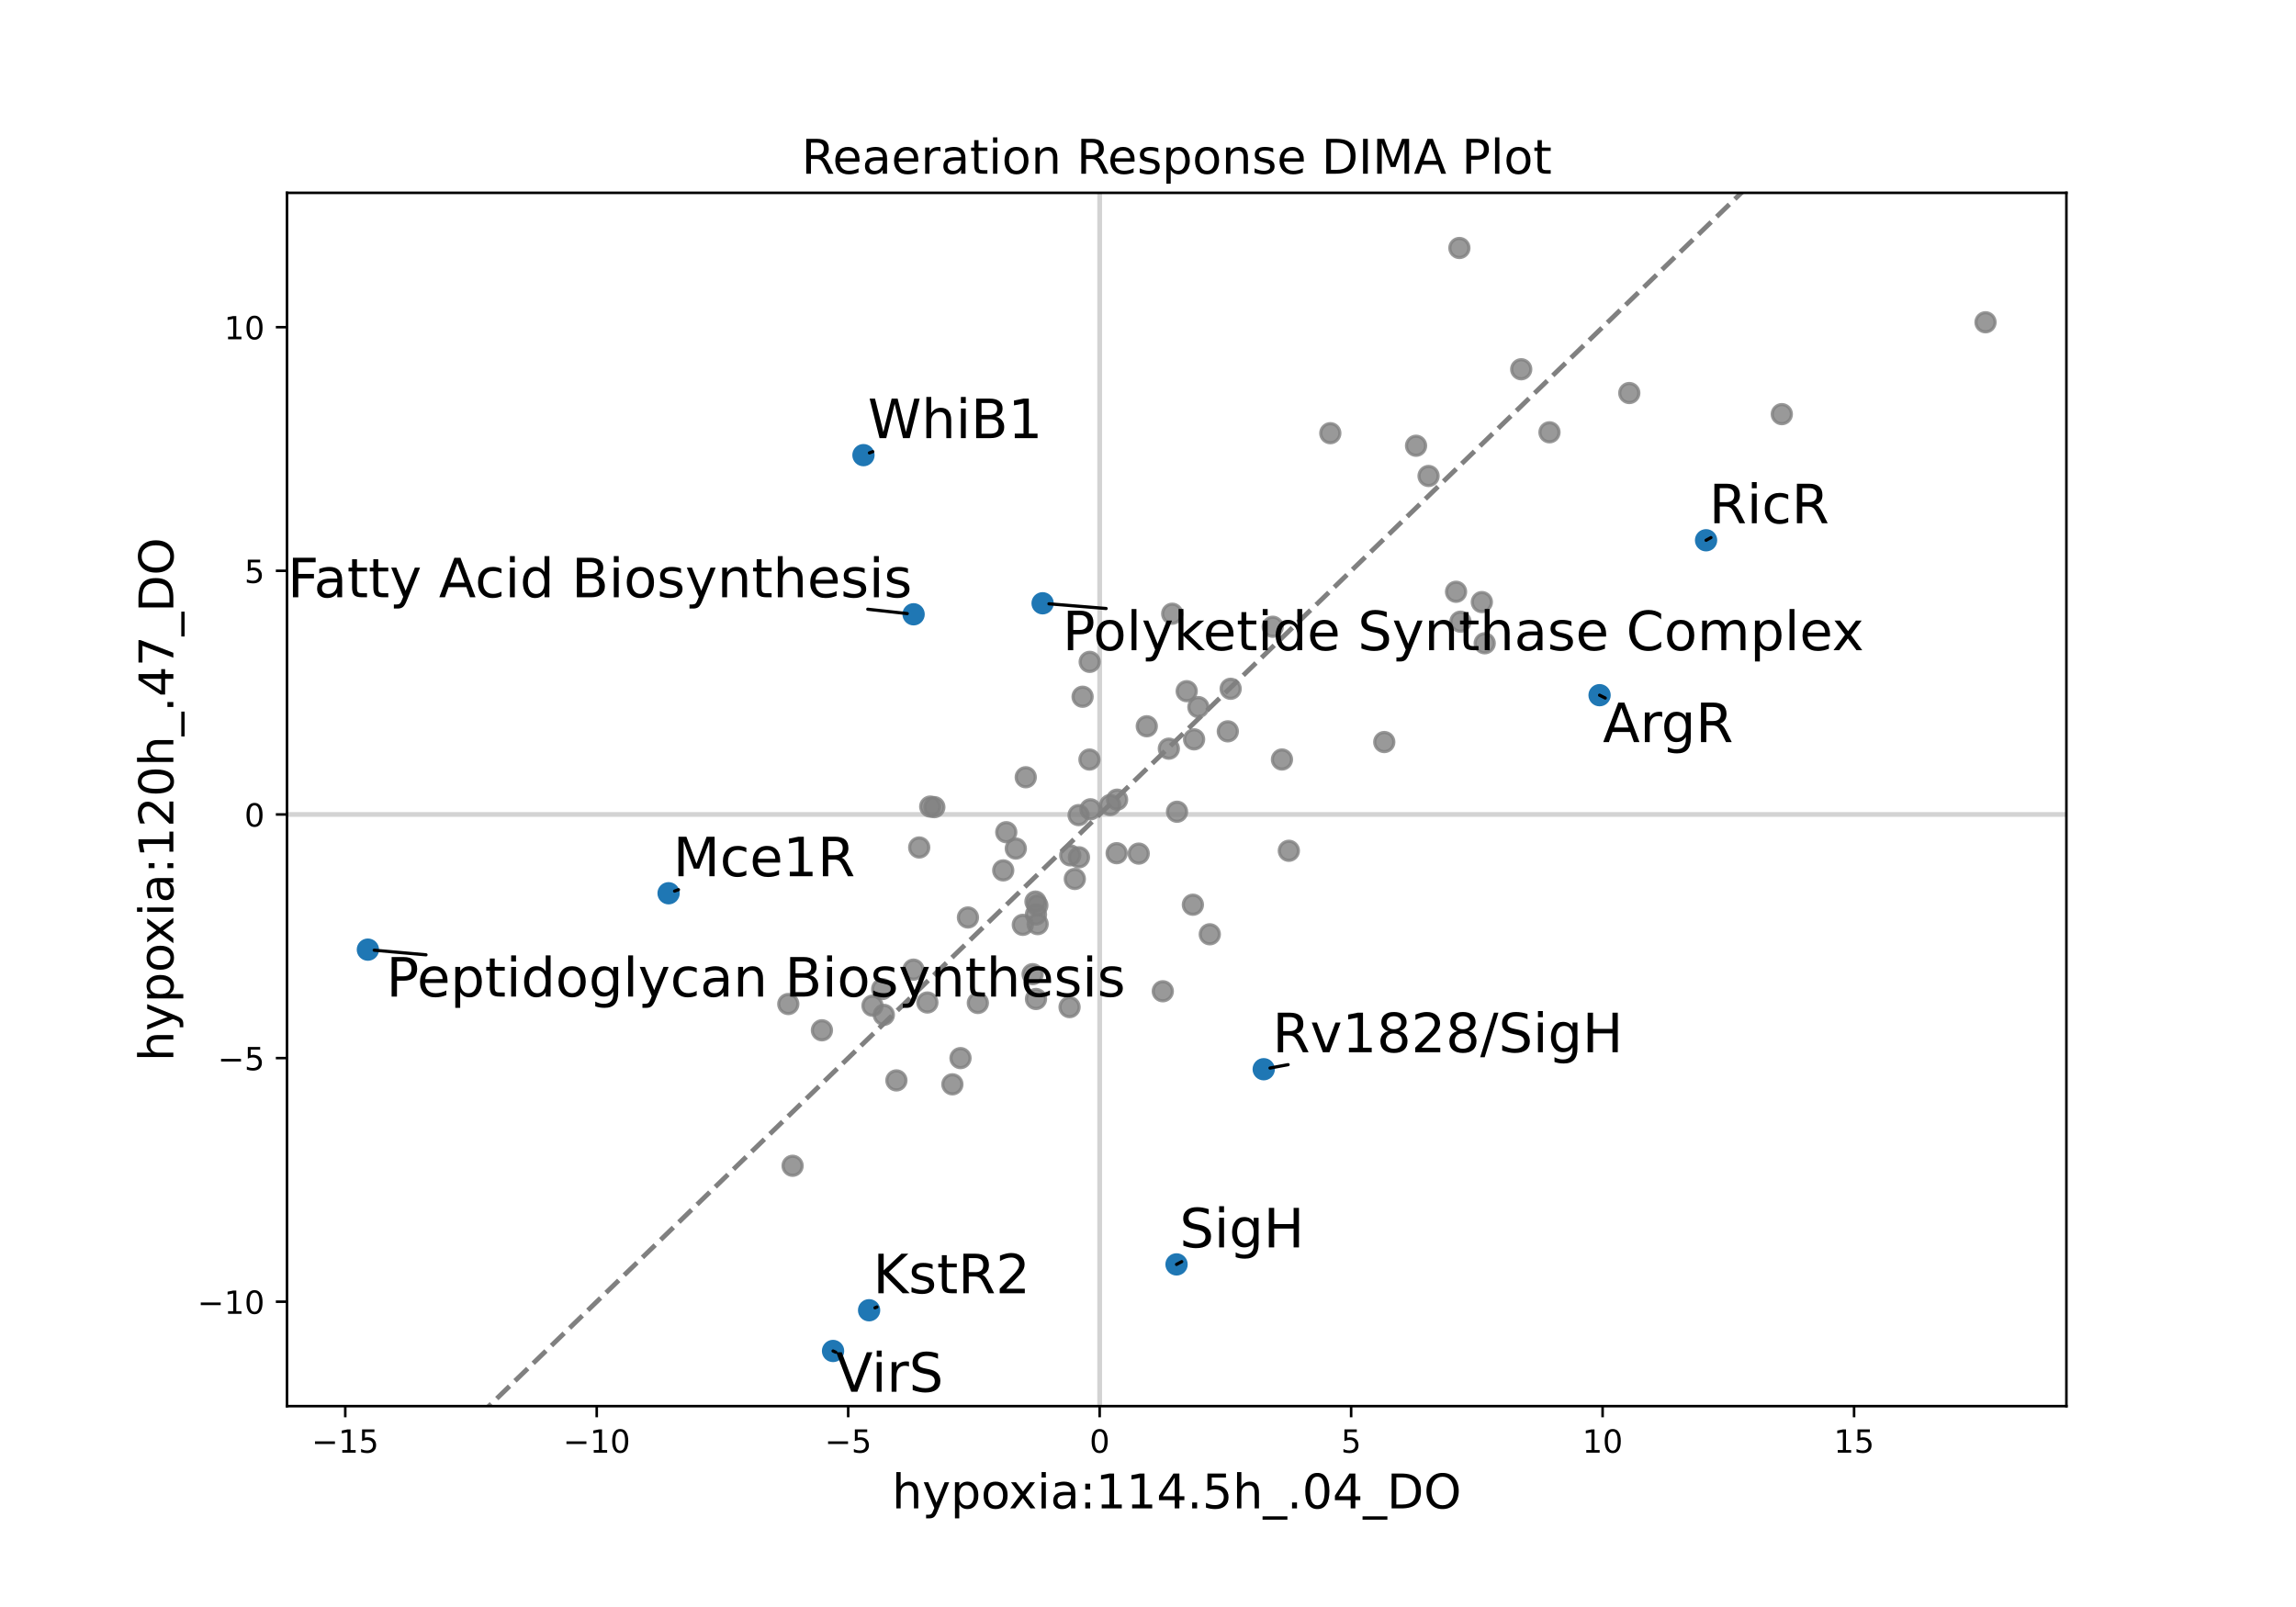 <?xml version="1.0" encoding="utf-8" standalone="no"?>
<!DOCTYPE svg PUBLIC "-//W3C//DTD SVG 1.1//EN"
  "http://www.w3.org/Graphics/SVG/1.1/DTD/svg11.dtd">
<!-- Created with matplotlib (https://matplotlib.org/) -->
<svg height="504pt" version="1.1" viewBox="0 0 720 504" width="720pt" xmlns="http://www.w3.org/2000/svg" xmlns:xlink="http://www.w3.org/1999/xlink">
 <defs>
  <style type="text/css">*{stroke-linecap:butt;stroke-linejoin:round;}</style>
 </defs>
 <g id="figure_1">
  <g id="patch_1">
   <path d="M 0 504 
L 720 504 
L 720 0 
L 0 0 
z
" style="fill:none;"/>
  </g>
  <g id="axes_1">
   <g id="patch_2">
    <path d="M 90 441 
L 648 441 
L 648 60.48 
L 90 60.48 
z
" style="fill:none;"/>
   </g>
   <g id="line2d_1">
    <path clip-path="url(#pa3a3840b1b)" d="M 344.843 441 
L 344.843 60.48 
" style="fill:none;stroke:#d3d3d3;stroke-linecap:square;stroke-width:1.5;"/>
   </g>
   <g id="line2d_2">
    <path clip-path="url(#pa3a3840b1b)" d="M 90 255.432 
L 648 255.432 
" style="fill:none;stroke:#d3d3d3;stroke-linecap:square;stroke-width:1.5;"/>
   </g>
   <g id="matplotlib.axis_1">
    <g id="xtick_1">
     <g id="line2d_3">
      <defs>
       <path d="M 0 0 
L 0 3.5 
" id="m33ec18fcbe" style="stroke:#000000;stroke-width:0.8;"/>
      </defs>
      <g>
       <use style="stroke:#000000;stroke-width:0.8;" x="108.27" xlink:href="#m33ec18fcbe" y="441"/>
      </g>
     </g>
     <g id="text_1">
      <!-- −15 -->
      <g transform="translate(97.717 455.598)scale(0.1 -0.1)">
       <defs>
        <path d="M 10.594 35.5 
L 73.188 35.5 
L 73.188 27.203 
L 10.594 27.203 
z
" id="DejaVuSans-8722"/>
        <path d="M 12.406 8.297 
L 28.516 8.297 
L 28.516 63.922 
L 10.984 60.406 
L 10.984 69.391 
L 28.422 72.906 
L 38.281 72.906 
L 38.281 8.297 
L 54.391 8.297 
L 54.391 0 
L 12.406 0 
z
" id="DejaVuSans-49"/>
        <path d="M 10.797 72.906 
L 49.516 72.906 
L 49.516 64.594 
L 19.828 64.594 
L 19.828 46.734 
Q 21.969 47.469 24.109 47.828 
Q 26.266 48.188 28.422 48.188 
Q 40.625 48.188 47.75 41.5 
Q 54.891 34.812 54.891 23.391 
Q 54.891 11.625 47.562 5.094 
Q 40.234 -1.422 26.906 -1.422 
Q 22.312 -1.422 17.547 -0.641 
Q 12.797 0.141 7.719 1.703 
L 7.719 11.625 
Q 12.109 9.234 16.797 8.062 
Q 21.484 6.891 26.703 6.891 
Q 35.156 6.891 40.078 11.328 
Q 45.016 15.766 45.016 23.391 
Q 45.016 31 40.078 35.438 
Q 35.156 39.891 26.703 39.891 
Q 22.75 39.891 18.812 39.016 
Q 14.891 38.141 10.797 36.281 
z
" id="DejaVuSans-53"/>
       </defs>
       <use xlink:href="#DejaVuSans-8722"/>
       <use x="83.789" xlink:href="#DejaVuSans-49"/>
       <use x="147.412" xlink:href="#DejaVuSans-53"/>
      </g>
     </g>
    </g>
    <g id="xtick_2">
     <g id="line2d_4">
      <g>
       <use style="stroke:#000000;stroke-width:0.8;" x="187.128" xlink:href="#m33ec18fcbe" y="441"/>
      </g>
     </g>
     <g id="text_2">
      <!-- −10 -->
      <g transform="translate(176.575 455.598)scale(0.1 -0.1)">
       <defs>
        <path d="M 31.781 66.406 
Q 24.172 66.406 20.328 58.906 
Q 16.5 51.422 16.5 36.375 
Q 16.5 21.391 20.328 13.891 
Q 24.172 6.391 31.781 6.391 
Q 39.453 6.391 43.281 13.891 
Q 47.125 21.391 47.125 36.375 
Q 47.125 51.422 43.281 58.906 
Q 39.453 66.406 31.781 66.406 
z
M 31.781 74.219 
Q 44.047 74.219 50.516 64.516 
Q 56.984 54.828 56.984 36.375 
Q 56.984 17.969 50.516 8.266 
Q 44.047 -1.422 31.781 -1.422 
Q 19.531 -1.422 13.062 8.266 
Q 6.594 17.969 6.594 36.375 
Q 6.594 54.828 13.062 64.516 
Q 19.531 74.219 31.781 74.219 
z
" id="DejaVuSans-48"/>
       </defs>
       <use xlink:href="#DejaVuSans-8722"/>
       <use x="83.789" xlink:href="#DejaVuSans-49"/>
       <use x="147.412" xlink:href="#DejaVuSans-48"/>
      </g>
     </g>
    </g>
    <g id="xtick_3">
     <g id="line2d_5">
      <g>
       <use style="stroke:#000000;stroke-width:0.8;" x="265.985" xlink:href="#m33ec18fcbe" y="441"/>
      </g>
     </g>
     <g id="text_3">
      <!-- −5 -->
      <g transform="translate(258.614 455.598)scale(0.1 -0.1)">
       <use xlink:href="#DejaVuSans-8722"/>
       <use x="83.789" xlink:href="#DejaVuSans-53"/>
      </g>
     </g>
    </g>
    <g id="xtick_4">
     <g id="line2d_6">
      <g>
       <use style="stroke:#000000;stroke-width:0.8;" x="344.843" xlink:href="#m33ec18fcbe" y="441"/>
      </g>
     </g>
     <g id="text_4">
      <!-- 0 -->
      <g transform="translate(341.662 455.598)scale(0.1 -0.1)">
       <use xlink:href="#DejaVuSans-48"/>
      </g>
     </g>
    </g>
    <g id="xtick_5">
     <g id="line2d_7">
      <g>
       <use style="stroke:#000000;stroke-width:0.8;" x="423.701" xlink:href="#m33ec18fcbe" y="441"/>
      </g>
     </g>
     <g id="text_5">
      <!-- 5 -->
      <g transform="translate(420.52 455.598)scale(0.1 -0.1)">
       <use xlink:href="#DejaVuSans-53"/>
      </g>
     </g>
    </g>
    <g id="xtick_6">
     <g id="line2d_8">
      <g>
       <use style="stroke:#000000;stroke-width:0.8;" x="502.559" xlink:href="#m33ec18fcbe" y="441"/>
      </g>
     </g>
     <g id="text_6">
      <!-- 10 -->
      <g transform="translate(496.197 455.598)scale(0.1 -0.1)">
       <use xlink:href="#DejaVuSans-49"/>
       <use x="63.623" xlink:href="#DejaVuSans-48"/>
      </g>
     </g>
    </g>
    <g id="xtick_7">
     <g id="line2d_9">
      <g>
       <use style="stroke:#000000;stroke-width:0.8;" x="581.417" xlink:href="#m33ec18fcbe" y="441"/>
      </g>
     </g>
     <g id="text_7">
      <!-- 15 -->
      <g transform="translate(575.054 455.598)scale(0.1 -0.1)">
       <use xlink:href="#DejaVuSans-49"/>
       <use x="63.623" xlink:href="#DejaVuSans-53"/>
      </g>
     </g>
    </g>
    <g id="text_8">
     <!-- hypoxia:114.5h_.04_DO -->
     <g transform="translate(279.716 473.076)scale(0.15 -0.15)">
      <defs>
       <path d="M 54.891 33.016 
L 54.891 0 
L 45.906 0 
L 45.906 32.719 
Q 45.906 40.484 42.875 44.328 
Q 39.844 48.188 33.797 48.188 
Q 26.516 48.188 22.312 43.547 
Q 18.109 38.922 18.109 30.906 
L 18.109 0 
L 9.078 0 
L 9.078 75.984 
L 18.109 75.984 
L 18.109 46.188 
Q 21.344 51.125 25.703 53.562 
Q 30.078 56 35.797 56 
Q 45.219 56 50.047 50.172 
Q 54.891 44.344 54.891 33.016 
z
" id="DejaVuSans-104"/>
       <path d="M 32.172 -5.078 
Q 28.375 -14.844 24.75 -17.812 
Q 21.141 -20.797 15.094 -20.797 
L 7.906 -20.797 
L 7.906 -13.281 
L 13.188 -13.281 
Q 16.891 -13.281 18.938 -11.516 
Q 21 -9.766 23.484 -3.219 
L 25.094 0.875 
L 2.984 54.688 
L 12.5 54.688 
L 29.594 11.922 
L 46.688 54.688 
L 56.203 54.688 
z
" id="DejaVuSans-121"/>
       <path d="M 18.109 8.203 
L 18.109 -20.797 
L 9.078 -20.797 
L 9.078 54.688 
L 18.109 54.688 
L 18.109 46.391 
Q 20.953 51.266 25.266 53.625 
Q 29.594 56 35.594 56 
Q 45.562 56 51.781 48.094 
Q 58.016 40.188 58.016 27.297 
Q 58.016 14.406 51.781 6.484 
Q 45.562 -1.422 35.594 -1.422 
Q 29.594 -1.422 25.266 0.953 
Q 20.953 3.328 18.109 8.203 
z
M 48.688 27.297 
Q 48.688 37.203 44.609 42.844 
Q 40.531 48.484 33.406 48.484 
Q 26.266 48.484 22.188 42.844 
Q 18.109 37.203 18.109 27.297 
Q 18.109 17.391 22.188 11.75 
Q 26.266 6.109 33.406 6.109 
Q 40.531 6.109 44.609 11.75 
Q 48.688 17.391 48.688 27.297 
z
" id="DejaVuSans-112"/>
       <path d="M 30.609 48.391 
Q 23.391 48.391 19.188 42.75 
Q 14.984 37.109 14.984 27.297 
Q 14.984 17.484 19.156 11.844 
Q 23.344 6.203 30.609 6.203 
Q 37.797 6.203 41.984 11.859 
Q 46.188 17.531 46.188 27.297 
Q 46.188 37.016 41.984 42.703 
Q 37.797 48.391 30.609 48.391 
z
M 30.609 56 
Q 42.328 56 49.016 48.375 
Q 55.719 40.766 55.719 27.297 
Q 55.719 13.875 49.016 6.219 
Q 42.328 -1.422 30.609 -1.422 
Q 18.844 -1.422 12.172 6.219 
Q 5.516 13.875 5.516 27.297 
Q 5.516 40.766 12.172 48.375 
Q 18.844 56 30.609 56 
z
" id="DejaVuSans-111"/>
       <path d="M 54.891 54.688 
L 35.109 28.078 
L 55.906 0 
L 45.312 0 
L 29.391 21.484 
L 13.484 0 
L 2.875 0 
L 24.125 28.609 
L 4.688 54.688 
L 15.281 54.688 
L 29.781 35.203 
L 44.281 54.688 
z
" id="DejaVuSans-120"/>
       <path d="M 9.422 54.688 
L 18.406 54.688 
L 18.406 0 
L 9.422 0 
z
M 9.422 75.984 
L 18.406 75.984 
L 18.406 64.594 
L 9.422 64.594 
z
" id="DejaVuSans-105"/>
       <path d="M 34.281 27.484 
Q 23.391 27.484 19.188 25 
Q 14.984 22.516 14.984 16.5 
Q 14.984 11.719 18.141 8.906 
Q 21.297 6.109 26.703 6.109 
Q 34.188 6.109 38.703 11.406 
Q 43.219 16.703 43.219 25.484 
L 43.219 27.484 
z
M 52.203 31.203 
L 52.203 0 
L 43.219 0 
L 43.219 8.297 
Q 40.141 3.328 35.547 0.953 
Q 30.953 -1.422 24.312 -1.422 
Q 15.922 -1.422 10.953 3.297 
Q 6 8.016 6 15.922 
Q 6 25.141 12.172 29.828 
Q 18.359 34.516 30.609 34.516 
L 43.219 34.516 
L 43.219 35.406 
Q 43.219 41.609 39.141 45 
Q 35.062 48.391 27.688 48.391 
Q 23 48.391 18.547 47.266 
Q 14.109 46.141 10.016 43.891 
L 10.016 52.203 
Q 14.938 54.109 19.578 55.047 
Q 24.219 56 28.609 56 
Q 40.484 56 46.344 49.844 
Q 52.203 43.703 52.203 31.203 
z
" id="DejaVuSans-97"/>
       <path d="M 11.719 12.406 
L 22.016 12.406 
L 22.016 0 
L 11.719 0 
z
M 11.719 51.703 
L 22.016 51.703 
L 22.016 39.312 
L 11.719 39.312 
z
" id="DejaVuSans-58"/>
       <path d="M 37.797 64.312 
L 12.891 25.391 
L 37.797 25.391 
z
M 35.203 72.906 
L 47.609 72.906 
L 47.609 25.391 
L 58.016 25.391 
L 58.016 17.188 
L 47.609 17.188 
L 47.609 0 
L 37.797 0 
L 37.797 17.188 
L 4.891 17.188 
L 4.891 26.703 
z
" id="DejaVuSans-52"/>
       <path d="M 10.688 12.406 
L 21 12.406 
L 21 0 
L 10.688 0 
z
" id="DejaVuSans-46"/>
       <path d="M 50.984 -16.609 
L 50.984 -23.578 
L -0.984 -23.578 
L -0.984 -16.609 
z
" id="DejaVuSans-95"/>
       <path d="M 19.672 64.797 
L 19.672 8.109 
L 31.594 8.109 
Q 46.688 8.109 53.688 14.938 
Q 60.688 21.781 60.688 36.531 
Q 60.688 51.172 53.688 57.984 
Q 46.688 64.797 31.594 64.797 
z
M 9.812 72.906 
L 30.078 72.906 
Q 51.266 72.906 61.172 64.094 
Q 71.094 55.281 71.094 36.531 
Q 71.094 17.672 61.125 8.828 
Q 51.172 0 30.078 0 
L 9.812 0 
z
" id="DejaVuSans-68"/>
       <path d="M 39.406 66.219 
Q 28.656 66.219 22.328 58.203 
Q 16.016 50.203 16.016 36.375 
Q 16.016 22.609 22.328 14.594 
Q 28.656 6.594 39.406 6.594 
Q 50.141 6.594 56.422 14.594 
Q 62.703 22.609 62.703 36.375 
Q 62.703 50.203 56.422 58.203 
Q 50.141 66.219 39.406 66.219 
z
M 39.406 74.219 
Q 54.734 74.219 63.906 63.938 
Q 73.094 53.656 73.094 36.375 
Q 73.094 19.141 63.906 8.859 
Q 54.734 -1.422 39.406 -1.422 
Q 24.031 -1.422 14.812 8.828 
Q 5.609 19.094 5.609 36.375 
Q 5.609 53.656 14.812 63.938 
Q 24.031 74.219 39.406 74.219 
z
" id="DejaVuSans-79"/>
      </defs>
      <use xlink:href="#DejaVuSans-104"/>
      <use x="63.379" xlink:href="#DejaVuSans-121"/>
      <use x="122.559" xlink:href="#DejaVuSans-112"/>
      <use x="186.035" xlink:href="#DejaVuSans-111"/>
      <use x="244.092" xlink:href="#DejaVuSans-120"/>
      <use x="303.271" xlink:href="#DejaVuSans-105"/>
      <use x="331.055" xlink:href="#DejaVuSans-97"/>
      <use x="392.334" xlink:href="#DejaVuSans-58"/>
      <use x="426.025" xlink:href="#DejaVuSans-49"/>
      <use x="489.648" xlink:href="#DejaVuSans-49"/>
      <use x="553.271" xlink:href="#DejaVuSans-52"/>
      <use x="616.895" xlink:href="#DejaVuSans-46"/>
      <use x="648.682" xlink:href="#DejaVuSans-53"/>
      <use x="712.305" xlink:href="#DejaVuSans-104"/>
      <use x="775.684" xlink:href="#DejaVuSans-95"/>
      <use x="825.684" xlink:href="#DejaVuSans-46"/>
      <use x="857.471" xlink:href="#DejaVuSans-48"/>
      <use x="921.094" xlink:href="#DejaVuSans-52"/>
      <use x="984.717" xlink:href="#DejaVuSans-95"/>
      <use x="1034.717" xlink:href="#DejaVuSans-68"/>
      <use x="1111.719" xlink:href="#DejaVuSans-79"/>
     </g>
    </g>
   </g>
   <g id="matplotlib.axis_2">
    <g id="ytick_1">
     <g id="line2d_10">
      <defs>
       <path d="M 0 0 
L -3.5 0 
" id="me0c6de91b4" style="stroke:#000000;stroke-width:0.8;"/>
      </defs>
      <g>
       <use style="stroke:#000000;stroke-width:0.8;" x="90" xlink:href="#me0c6de91b4" y="408.249"/>
      </g>
     </g>
     <g id="text_9">
      <!-- −10 -->
      <g transform="translate(61.895 412.048)scale(0.1 -0.1)">
       <use xlink:href="#DejaVuSans-8722"/>
       <use x="83.789" xlink:href="#DejaVuSans-49"/>
       <use x="147.412" xlink:href="#DejaVuSans-48"/>
      </g>
     </g>
    </g>
    <g id="ytick_2">
     <g id="line2d_11">
      <g>
       <use style="stroke:#000000;stroke-width:0.8;" x="90" xlink:href="#me0c6de91b4" y="331.841"/>
      </g>
     </g>
     <g id="text_10">
      <!-- −5 -->
      <g transform="translate(68.258 335.64)scale(0.1 -0.1)">
       <use xlink:href="#DejaVuSans-8722"/>
       <use x="83.789" xlink:href="#DejaVuSans-53"/>
      </g>
     </g>
    </g>
    <g id="ytick_3">
     <g id="line2d_12">
      <g>
       <use style="stroke:#000000;stroke-width:0.8;" x="90" xlink:href="#me0c6de91b4" y="255.432"/>
      </g>
     </g>
     <g id="text_11">
      <!-- 0 -->
      <g transform="translate(76.638 259.231)scale(0.1 -0.1)">
       <use xlink:href="#DejaVuSans-48"/>
      </g>
     </g>
    </g>
    <g id="ytick_4">
     <g id="line2d_13">
      <g>
       <use style="stroke:#000000;stroke-width:0.8;" x="90" xlink:href="#me0c6de91b4" y="179.024"/>
      </g>
     </g>
     <g id="text_12">
      <!-- 5 -->
      <g transform="translate(76.638 182.823)scale(0.1 -0.1)">
       <use xlink:href="#DejaVuSans-53"/>
      </g>
     </g>
    </g>
    <g id="ytick_5">
     <g id="line2d_14">
      <g>
       <use style="stroke:#000000;stroke-width:0.8;" x="90" xlink:href="#me0c6de91b4" y="102.615"/>
      </g>
     </g>
     <g id="text_13">
      <!-- 10 -->
      <g transform="translate(70.275 106.414)scale(0.1 -0.1)">
       <use xlink:href="#DejaVuSans-49"/>
       <use x="63.623" xlink:href="#DejaVuSans-48"/>
      </g>
     </g>
    </g>
    <g id="text_14">
     <!-- hypoxia:120h_.47_DO -->
     <g transform="translate(54.359 332.869)rotate(-90)scale(0.15 -0.15)">
      <defs>
       <path d="M 19.188 8.297 
L 53.609 8.297 
L 53.609 0 
L 7.328 0 
L 7.328 8.297 
Q 12.938 14.109 22.625 23.891 
Q 32.328 33.688 34.812 36.531 
Q 39.547 41.844 41.422 45.531 
Q 43.312 49.219 43.312 52.781 
Q 43.312 58.594 39.234 62.25 
Q 35.156 65.922 28.609 65.922 
Q 23.969 65.922 18.812 64.312 
Q 13.672 62.703 7.812 59.422 
L 7.812 69.391 
Q 13.766 71.781 18.938 73 
Q 24.125 74.219 28.422 74.219 
Q 39.75 74.219 46.484 68.547 
Q 53.219 62.891 53.219 53.422 
Q 53.219 48.922 51.531 44.891 
Q 49.859 40.875 45.406 35.406 
Q 44.188 33.984 37.641 27.219 
Q 31.109 20.453 19.188 8.297 
z
" id="DejaVuSans-50"/>
       <path d="M 8.203 72.906 
L 55.078 72.906 
L 55.078 68.703 
L 28.609 0 
L 18.312 0 
L 43.219 64.594 
L 8.203 64.594 
z
" id="DejaVuSans-55"/>
      </defs>
      <use xlink:href="#DejaVuSans-104"/>
      <use x="63.379" xlink:href="#DejaVuSans-121"/>
      <use x="122.559" xlink:href="#DejaVuSans-112"/>
      <use x="186.035" xlink:href="#DejaVuSans-111"/>
      <use x="244.092" xlink:href="#DejaVuSans-120"/>
      <use x="303.271" xlink:href="#DejaVuSans-105"/>
      <use x="331.055" xlink:href="#DejaVuSans-97"/>
      <use x="392.334" xlink:href="#DejaVuSans-58"/>
      <use x="426.025" xlink:href="#DejaVuSans-49"/>
      <use x="489.648" xlink:href="#DejaVuSans-50"/>
      <use x="553.271" xlink:href="#DejaVuSans-48"/>
      <use x="616.895" xlink:href="#DejaVuSans-104"/>
      <use x="680.273" xlink:href="#DejaVuSans-95"/>
      <use x="730.273" xlink:href="#DejaVuSans-46"/>
      <use x="762.061" xlink:href="#DejaVuSans-52"/>
      <use x="825.684" xlink:href="#DejaVuSans-55"/>
      <use x="889.307" xlink:href="#DejaVuSans-95"/>
      <use x="939.307" xlink:href="#DejaVuSans-68"/>
      <use x="1016.309" xlink:href="#DejaVuSans-79"/>
     </g>
    </g>
   </g>
   <g id="line2d_15">
    <defs>
     <path d="M 0 3 
C 0.796 3 1.559 2.684 2.121 2.121 
C 2.684 1.559 3 0.796 3 0 
C 3 -0.796 2.684 -1.559 2.121 -2.121 
C 1.559 -2.684 0.796 -3 0 -3 
C -0.796 -3 -1.559 -2.684 -2.121 -2.121 
C -2.684 -1.559 -3 -0.796 -3 0 
C -3 0.796 -2.684 1.559 -2.121 2.121 
C -1.559 2.684 -0.796 3 0 3 
z
" id="madb42dd486" style="stroke:#1f77b4;"/>
    </defs>
    <g clip-path="url(#pa3a3840b1b)">
     <use style="fill:#1f77b4;stroke:#1f77b4;" x="368.95" xlink:href="#madb42dd486" y="396.551"/>
    </g>
   </g>
   <g id="line2d_16">
    <g clip-path="url(#pa3a3840b1b)">
     <use style="fill:#1f77b4;stroke:#1f77b4;" x="326.952" xlink:href="#madb42dd486" y="189.206"/>
    </g>
   </g>
   <g id="line2d_17">
    <defs>
     <path d="M 0 3 
C 0.796 3 1.559 2.684 2.121 2.121 
C 2.684 1.559 3 0.796 3 0 
C 3 -0.796 2.684 -1.559 2.121 -2.121 
C 1.559 -2.684 0.796 -3 0 -3 
C -0.796 -3 -1.559 -2.684 -2.121 -2.121 
C -2.684 -1.559 -3 -0.796 -3 0 
C -3 0.796 -2.684 1.559 -2.121 2.121 
C -1.559 2.684 -0.796 3 0 3 
z
" id="m1ef4da5442" style="stroke:#808080;stroke-opacity:0.8;"/>
    </defs>
    <g clip-path="url(#pa3a3840b1b)">
     <use style="fill:#808080;fill-opacity:0.8;stroke:#808080;stroke-opacity:0.8;" x="510.928" xlink:href="#m1ef4da5442" y="123.264"/>
    </g>
   </g>
   <g id="line2d_18">
    <g clip-path="url(#pa3a3840b1b)">
     <use style="fill:#808080;fill-opacity:0.8;stroke:#808080;stroke-opacity:0.8;" x="324.71" xlink:href="#m1ef4da5442" y="282.761"/>
    </g>
   </g>
   <g id="line2d_19">
    <g clip-path="url(#pa3a3840b1b)">
     <use style="fill:#808080;fill-opacity:0.8;stroke:#808080;stroke-opacity:0.8;" x="379.377" xlink:href="#m1ef4da5442" y="293.017"/>
    </g>
   </g>
   <g id="line2d_20">
    <g clip-path="url(#pa3a3840b1b)">
     <use style="fill:#808080;fill-opacity:0.8;stroke:#808080;stroke-opacity:0.8;" x="622.636" xlink:href="#m1ef4da5442" y="101.075"/>
    </g>
   </g>
   <g id="line2d_21">
    <g clip-path="url(#pa3a3840b1b)">
     <use style="fill:#808080;fill-opacity:0.8;stroke:#808080;stroke-opacity:0.8;" x="281.105" xlink:href="#m1ef4da5442" y="338.848"/>
    </g>
   </g>
   <g id="line2d_22">
    <g clip-path="url(#pa3a3840b1b)">
     <use style="fill:#808080;fill-opacity:0.8;stroke:#808080;stroke-opacity:0.8;" x="457.648" xlink:href="#m1ef4da5442" y="77.776"/>
    </g>
   </g>
   <g id="line2d_23">
    <g clip-path="url(#pa3a3840b1b)">
     <use style="fill:#808080;fill-opacity:0.8;stroke:#808080;stroke-opacity:0.8;" x="477.036" xlink:href="#m1ef4da5442" y="115.808"/>
    </g>
   </g>
   <g id="line2d_24">
    <g clip-path="url(#pa3a3840b1b)">
     <use style="fill:#808080;fill-opacity:0.8;stroke:#808080;stroke-opacity:0.8;" x="303.536" xlink:href="#m1ef4da5442" y="287.746"/>
    </g>
   </g>
   <g id="line2d_25">
    <g clip-path="url(#pa3a3840b1b)">
     <use style="fill:#1f77b4;stroke:#1f77b4;" x="535.005" xlink:href="#madb42dd486" y="169.444"/>
    </g>
   </g>
   <g id="line2d_26">
    <g clip-path="url(#pa3a3840b1b)">
     <use style="fill:#808080;fill-opacity:0.8;stroke:#808080;stroke-opacity:0.8;" x="374.454" xlink:href="#m1ef4da5442" y="231.878"/>
    </g>
   </g>
   <g id="line2d_27">
    <g clip-path="url(#pa3a3840b1b)">
     <use style="fill:#808080;fill-opacity:0.8;stroke:#808080;stroke-opacity:0.8;" x="314.602" xlink:href="#m1ef4da5442" y="272.977"/>
    </g>
   </g>
   <g id="line2d_28">
    <g clip-path="url(#pa3a3840b1b)">
     <use style="fill:#808080;fill-opacity:0.8;stroke:#808080;stroke-opacity:0.8;" x="338.351" xlink:href="#m1ef4da5442" y="268.875"/>
    </g>
   </g>
   <g id="line2d_29">
    <g clip-path="url(#pa3a3840b1b)">
     <use style="fill:#808080;fill-opacity:0.8;stroke:#808080;stroke-opacity:0.8;" x="399.124" xlink:href="#m1ef4da5442" y="196.569"/>
    </g>
   </g>
   <g id="line2d_30">
    <g clip-path="url(#pa3a3840b1b)">
     <use style="fill:#808080;fill-opacity:0.8;stroke:#808080;stroke-opacity:0.8;" x="277.159" xlink:href="#m1ef4da5442" y="318.289"/>
    </g>
   </g>
   <g id="line2d_31">
    <g clip-path="url(#pa3a3840b1b)">
     <use style="fill:#808080;fill-opacity:0.8;stroke:#808080;stroke-opacity:0.8;" x="248.549" xlink:href="#m1ef4da5442" y="365.623"/>
    </g>
   </g>
   <g id="line2d_32">
    <g clip-path="url(#pa3a3840b1b)">
     <use style="fill:#1f77b4;stroke:#1f77b4;" x="261.236" xlink:href="#madb42dd486" y="423.704"/>
    </g>
   </g>
   <g id="line2d_33">
    <g clip-path="url(#pa3a3840b1b)">
     <use style="fill:#808080;fill-opacity:0.8;stroke:#808080;stroke-opacity:0.8;" x="364.639" xlink:href="#m1ef4da5442" y="310.888"/>
    </g>
   </g>
   <g id="line2d_34">
    <g clip-path="url(#pa3a3840b1b)">
     <use style="fill:#808080;fill-opacity:0.8;stroke:#808080;stroke-opacity:0.8;" x="372.134" xlink:href="#m1ef4da5442" y="216.774"/>
    </g>
   </g>
   <g id="line2d_35">
    <g clip-path="url(#pa3a3840b1b)">
     <use style="fill:#808080;fill-opacity:0.8;stroke:#808080;stroke-opacity:0.8;" x="301.203" xlink:href="#m1ef4da5442" y="331.852"/>
    </g>
   </g>
   <g id="line2d_36">
    <g clip-path="url(#pa3a3840b1b)">
     <use style="fill:#808080;fill-opacity:0.8;stroke:#808080;stroke-opacity:0.8;" x="465.591" xlink:href="#m1ef4da5442" y="201.752"/>
    </g>
   </g>
   <g id="line2d_37">
    <g clip-path="url(#pa3a3840b1b)">
     <use style="fill:#808080;fill-opacity:0.8;stroke:#808080;stroke-opacity:0.8;" x="320.743" xlink:href="#m1ef4da5442" y="290.057"/>
    </g>
   </g>
   <g id="line2d_38">
    <g clip-path="url(#pa3a3840b1b)">
     <use style="fill:#808080;fill-opacity:0.8;stroke:#808080;stroke-opacity:0.8;" x="293" xlink:href="#m1ef4da5442" y="253.142"/>
    </g>
   </g>
   <g id="line2d_39">
    <g clip-path="url(#pa3a3840b1b)">
     <use style="fill:#808080;fill-opacity:0.8;stroke:#808080;stroke-opacity:0.8;" x="341.644" xlink:href="#m1ef4da5442" y="238.219"/>
    </g>
   </g>
   <g id="line2d_40">
    <g clip-path="url(#pa3a3840b1b)">
     <use style="fill:#808080;fill-opacity:0.8;stroke:#808080;stroke-opacity:0.8;" x="350.169" xlink:href="#m1ef4da5442" y="267.581"/>
    </g>
   </g>
   <g id="line2d_41">
    <g clip-path="url(#pa3a3840b1b)">
     <use style="fill:#808080;fill-opacity:0.8;stroke:#808080;stroke-opacity:0.8;" x="375.802" xlink:href="#m1ef4da5442" y="221.769"/>
    </g>
   </g>
   <g id="line2d_42">
    <g clip-path="url(#pa3a3840b1b)">
     <use style="fill:#808080;fill-opacity:0.8;stroke:#808080;stroke-opacity:0.8;" x="298.656" xlink:href="#m1ef4da5442" y="340.075"/>
    </g>
   </g>
   <g id="line2d_43">
    <g clip-path="url(#pa3a3840b1b)">
     <use style="fill:#1f77b4;stroke:#1f77b4;" x="270.774" xlink:href="#madb42dd486" y="142.748"/>
    </g>
   </g>
   <g id="line2d_44">
    <g clip-path="url(#pa3a3840b1b)">
     <use style="fill:#808080;fill-opacity:0.8;stroke:#808080;stroke-opacity:0.8;" x="325.391" xlink:href="#m1ef4da5442" y="289.831"/>
    </g>
   </g>
   <g id="line2d_45">
    <g clip-path="url(#pa3a3840b1b)">
     <use style="fill:#808080;fill-opacity:0.8;stroke:#808080;stroke-opacity:0.8;" x="434.09" xlink:href="#m1ef4da5442" y="232.727"/>
    </g>
   </g>
   <g id="line2d_46">
    <g clip-path="url(#pa3a3840b1b)">
     <use style="fill:#1f77b4;stroke:#1f77b4;" x="501.609" xlink:href="#madb42dd486" y="218.029"/>
    </g>
   </g>
   <g id="line2d_47">
    <g clip-path="url(#pa3a3840b1b)">
     <use style="fill:#808080;fill-opacity:0.8;stroke:#808080;stroke-opacity:0.8;" x="348.137" xlink:href="#m1ef4da5442" y="252.479"/>
    </g>
   </g>
   <g id="line2d_48">
    <g clip-path="url(#pa3a3840b1b)">
     <use style="fill:#808080;fill-opacity:0.8;stroke:#808080;stroke-opacity:0.8;" x="276.644" xlink:href="#m1ef4da5442" y="310.195"/>
    </g>
   </g>
   <g id="line2d_49">
    <g clip-path="url(#pa3a3840b1b)">
     <use style="fill:#808080;fill-opacity:0.8;stroke:#808080;stroke-opacity:0.8;" x="286.45" xlink:href="#m1ef4da5442" y="304.106"/>
    </g>
   </g>
   <g id="line2d_50">
    <g clip-path="url(#pa3a3840b1b)">
     <use style="fill:#808080;fill-opacity:0.8;stroke:#808080;stroke-opacity:0.8;" x="444.06" xlink:href="#m1ef4da5442" y="139.801"/>
    </g>
   </g>
   <g id="line2d_51">
    <g clip-path="url(#pa3a3840b1b)">
     <use style="fill:#808080;fill-opacity:0.8;stroke:#808080;stroke-opacity:0.8;" x="447.977" xlink:href="#m1ef4da5442" y="149.279"/>
    </g>
   </g>
   <g id="line2d_52">
    <g clip-path="url(#pa3a3840b1b)">
     <use style="fill:#808080;fill-opacity:0.8;stroke:#808080;stroke-opacity:0.8;" x="257.744" xlink:href="#m1ef4da5442" y="323.127"/>
    </g>
   </g>
   <g id="line2d_53">
    <g clip-path="url(#pa3a3840b1b)">
     <use style="fill:#808080;fill-opacity:0.8;stroke:#808080;stroke-opacity:0.8;" x="350.309" xlink:href="#m1ef4da5442" y="250.797"/>
    </g>
   </g>
   <g id="line2d_54">
    <g clip-path="url(#pa3a3840b1b)">
     <use style="fill:#808080;fill-opacity:0.8;stroke:#808080;stroke-opacity:0.8;" x="357.089" xlink:href="#m1ef4da5442" y="267.71"/>
    </g>
   </g>
   <g id="line2d_55">
    <g clip-path="url(#pa3a3840b1b)">
     <use style="fill:#1f77b4;stroke:#1f77b4;" x="272.54" xlink:href="#madb42dd486" y="410.932"/>
    </g>
   </g>
   <g id="line2d_56">
    <g clip-path="url(#pa3a3840b1b)">
     <use style="fill:#808080;fill-opacity:0.8;stroke:#808080;stroke-opacity:0.8;" x="247.201" xlink:href="#m1ef4da5442" y="314.889"/>
    </g>
   </g>
   <g id="line2d_57">
    <g clip-path="url(#pa3a3840b1b)">
     <use style="fill:#808080;fill-opacity:0.8;stroke:#808080;stroke-opacity:0.8;" x="321.664" xlink:href="#m1ef4da5442" y="243.768"/>
    </g>
   </g>
   <g id="line2d_58">
    <g clip-path="url(#pa3a3840b1b)">
     <use style="fill:#808080;fill-opacity:0.8;stroke:#808080;stroke-opacity:0.8;" x="385.918" xlink:href="#m1ef4da5442" y="216.021"/>
    </g>
   </g>
   <g id="line2d_59">
    <g clip-path="url(#pa3a3840b1b)">
     <use style="fill:#808080;fill-opacity:0.8;stroke:#808080;stroke-opacity:0.8;" x="341.961" xlink:href="#m1ef4da5442" y="253.819"/>
    </g>
   </g>
   <g id="line2d_60">
    <g clip-path="url(#pa3a3840b1b)">
     <use style="fill:#808080;fill-opacity:0.8;stroke:#808080;stroke-opacity:0.8;" x="359.617" xlink:href="#m1ef4da5442" y="227.777"/>
    </g>
   </g>
   <g id="line2d_61">
    <g clip-path="url(#pa3a3840b1b)">
     <use style="fill:#808080;fill-opacity:0.8;stroke:#808080;stroke-opacity:0.8;" x="291.709" xlink:href="#m1ef4da5442" y="252.967"/>
    </g>
   </g>
   <g id="line2d_62">
    <g clip-path="url(#pa3a3840b1b)">
     <use style="fill:#808080;fill-opacity:0.8;stroke:#808080;stroke-opacity:0.8;" x="324.87" xlink:href="#m1ef4da5442" y="286.807"/>
    </g>
   </g>
   <g id="line2d_63">
    <g clip-path="url(#pa3a3840b1b)">
     <use style="fill:#808080;fill-opacity:0.8;stroke:#808080;stroke-opacity:0.8;" x="337.048" xlink:href="#m1ef4da5442" y="275.667"/>
    </g>
   </g>
   <g id="line2d_64">
    <g clip-path="url(#pa3a3840b1b)">
     <use style="fill:#1f77b4;stroke:#1f77b4;" x="396.289" xlink:href="#madb42dd486" y="335.339"/>
    </g>
   </g>
   <g id="line2d_65">
    <g clip-path="url(#pa3a3840b1b)">
     <use style="fill:#808080;fill-opacity:0.8;stroke:#808080;stroke-opacity:0.8;" x="315.553" xlink:href="#m1ef4da5442" y="261.003"/>
    </g>
   </g>
   <g id="line2d_66">
    <g clip-path="url(#pa3a3840b1b)">
     <use style="fill:#808080;fill-opacity:0.8;stroke:#808080;stroke-opacity:0.8;" x="464.691" xlink:href="#m1ef4da5442" y="188.83"/>
    </g>
   </g>
   <g id="line2d_67">
    <g clip-path="url(#pa3a3840b1b)">
     <use style="fill:#808080;fill-opacity:0.8;stroke:#808080;stroke-opacity:0.8;" x="558.755" xlink:href="#m1ef4da5442" y="129.884"/>
    </g>
   </g>
   <g id="line2d_68">
    <g clip-path="url(#pa3a3840b1b)">
     <use style="fill:#808080;fill-opacity:0.8;stroke:#808080;stroke-opacity:0.8;" x="485.899" xlink:href="#m1ef4da5442" y="135.583"/>
    </g>
   </g>
   <g id="line2d_69">
    <g clip-path="url(#pa3a3840b1b)">
     <use style="fill:#808080;fill-opacity:0.8;stroke:#808080;stroke-opacity:0.8;" x="318.544" xlink:href="#m1ef4da5442" y="266.129"/>
    </g>
   </g>
   <g id="line2d_70">
    <g clip-path="url(#pa3a3840b1b)">
     <use style="fill:#808080;fill-opacity:0.8;stroke:#808080;stroke-opacity:0.8;" x="367.59" xlink:href="#m1ef4da5442" y="192.479"/>
    </g>
   </g>
   <g id="line2d_71">
    <g clip-path="url(#pa3a3840b1b)">
     <use style="fill:#1f77b4;stroke:#1f77b4;" x="286.495" xlink:href="#madb42dd486" y="192.656"/>
    </g>
   </g>
   <g id="line2d_72">
    <g clip-path="url(#pa3a3840b1b)">
     <use style="fill:#808080;fill-opacity:0.8;stroke:#808080;stroke-opacity:0.8;" x="335.615" xlink:href="#m1ef4da5442" y="268.259"/>
    </g>
   </g>
   <g id="line2d_73">
    <g clip-path="url(#pa3a3840b1b)">
     <use style="fill:#808080;fill-opacity:0.8;stroke:#808080;stroke-opacity:0.8;" x="341.718" xlink:href="#m1ef4da5442" y="207.58"/>
    </g>
   </g>
   <g id="line2d_74">
    <g clip-path="url(#pa3a3840b1b)">
     <use style="fill:#808080;fill-opacity:0.8;stroke:#808080;stroke-opacity:0.8;" x="404.167" xlink:href="#m1ef4da5442" y="266.828"/>
    </g>
   </g>
   <g id="line2d_75">
    <g clip-path="url(#pa3a3840b1b)">
     <use style="fill:#808080;fill-opacity:0.8;stroke:#808080;stroke-opacity:0.8;" x="335.403" xlink:href="#m1ef4da5442" y="315.863"/>
    </g>
   </g>
   <g id="line2d_76">
    <g clip-path="url(#pa3a3840b1b)">
     <use style="fill:#808080;fill-opacity:0.8;stroke:#808080;stroke-opacity:0.8;" x="385.028" xlink:href="#m1ef4da5442" y="229.366"/>
    </g>
   </g>
   <g id="line2d_77">
    <g clip-path="url(#pa3a3840b1b)">
     <use style="fill:#808080;fill-opacity:0.8;stroke:#808080;stroke-opacity:0.8;" x="374.075" xlink:href="#m1ef4da5442" y="283.746"/>
    </g>
   </g>
   <g id="line2d_78">
    <g clip-path="url(#pa3a3840b1b)">
     <use style="fill:#808080;fill-opacity:0.8;stroke:#808080;stroke-opacity:0.8;" x="323.819" xlink:href="#m1ef4da5442" y="305.527"/>
    </g>
   </g>
   <g id="line2d_79">
    <g clip-path="url(#pa3a3840b1b)">
     <use style="fill:#1f77b4;stroke:#1f77b4;" x="209.662" xlink:href="#madb42dd486" y="280.151"/>
    </g>
   </g>
   <g id="line2d_80">
    <g clip-path="url(#pa3a3840b1b)">
     <use style="fill:#808080;fill-opacity:0.8;stroke:#808080;stroke-opacity:0.8;" x="273.604" xlink:href="#m1ef4da5442" y="315.413"/>
    </g>
   </g>
   <g id="line2d_81">
    <g clip-path="url(#pa3a3840b1b)">
     <use style="fill:#808080;fill-opacity:0.8;stroke:#808080;stroke-opacity:0.8;" x="402.009" xlink:href="#m1ef4da5442" y="238.2"/>
    </g>
   </g>
   <g id="line2d_82">
    <g clip-path="url(#pa3a3840b1b)">
     <use style="fill:#1f77b4;stroke:#1f77b4;" x="115.364" xlink:href="#madb42dd486" y="297.833"/>
    </g>
   </g>
   <g id="line2d_83">
    <g clip-path="url(#pa3a3840b1b)">
     <use style="fill:#808080;fill-opacity:0.8;stroke:#808080;stroke-opacity:0.8;" x="456.601" xlink:href="#m1ef4da5442" y="185.596"/>
    </g>
   </g>
   <g id="line2d_84">
    <g clip-path="url(#pa3a3840b1b)">
     <use style="fill:#808080;fill-opacity:0.8;stroke:#808080;stroke-opacity:0.8;" x="288.254" xlink:href="#m1ef4da5442" y="265.796"/>
    </g>
   </g>
   <g id="line2d_85">
    <g clip-path="url(#pa3a3840b1b)">
     <use style="fill:#808080;fill-opacity:0.8;stroke:#808080;stroke-opacity:0.8;" x="457.98" xlink:href="#m1ef4da5442" y="194.981"/>
    </g>
   </g>
   <g id="line2d_86">
    <g clip-path="url(#pa3a3840b1b)">
     <use style="fill:#808080;fill-opacity:0.8;stroke:#808080;stroke-opacity:0.8;" x="417.17" xlink:href="#m1ef4da5442" y="135.863"/>
    </g>
   </g>
   <g id="line2d_87">
    <g clip-path="url(#pa3a3840b1b)">
     <use style="fill:#808080;fill-opacity:0.8;stroke:#808080;stroke-opacity:0.8;" x="366.537" xlink:href="#m1ef4da5442" y="234.804"/>
    </g>
   </g>
   <g id="line2d_88">
    <g clip-path="url(#pa3a3840b1b)">
     <use style="fill:#808080;fill-opacity:0.8;stroke:#808080;stroke-opacity:0.8;" x="325.302" xlink:href="#m1ef4da5442" y="283.948"/>
    </g>
   </g>
   <g id="line2d_89">
    <g clip-path="url(#pa3a3840b1b)">
     <use style="fill:#808080;fill-opacity:0.8;stroke:#808080;stroke-opacity:0.8;" x="306.642" xlink:href="#m1ef4da5442" y="314.559"/>
    </g>
   </g>
   <g id="line2d_90">
    <g clip-path="url(#pa3a3840b1b)">
     <use style="fill:#808080;fill-opacity:0.8;stroke:#808080;stroke-opacity:0.8;" x="338.234" xlink:href="#m1ef4da5442" y="255.644"/>
    </g>
   </g>
   <g id="line2d_91">
    <g clip-path="url(#pa3a3840b1b)">
     <use style="fill:#808080;fill-opacity:0.8;stroke:#808080;stroke-opacity:0.8;" x="290.817" xlink:href="#m1ef4da5442" y="314.414"/>
    </g>
   </g>
   <g id="line2d_92">
    <g clip-path="url(#pa3a3840b1b)">
     <use style="fill:#808080;fill-opacity:0.8;stroke:#808080;stroke-opacity:0.8;" x="339.488" xlink:href="#m1ef4da5442" y="218.516"/>
    </g>
   </g>
   <g id="line2d_93">
    <g clip-path="url(#pa3a3840b1b)">
     <use style="fill:#808080;fill-opacity:0.8;stroke:#808080;stroke-opacity:0.8;" x="324.875" xlink:href="#m1ef4da5442" y="313.312"/>
    </g>
   </g>
   <g id="line2d_94">
    <g clip-path="url(#pa3a3840b1b)">
     <use style="fill:#808080;fill-opacity:0.8;stroke:#808080;stroke-opacity:0.8;" x="369.105" xlink:href="#m1ef4da5442" y="254.585"/>
    </g>
   </g>
   <g id="line2d_95">
    <path clip-path="url(#pa3a3840b1b)" d="M 87.275 505 
L 609.496 -1 
" style="fill:none;stroke:#808080;stroke-dasharray:5.55,2.4;stroke-dashoffset:0;stroke-width:1.5;"/>
   </g>
   <g id="patch_3">
    <path d="M 90 441 
L 90 60.48 
" style="fill:none;stroke:#000000;stroke-linecap:square;stroke-linejoin:miter;stroke-width:0.8;"/>
   </g>
   <g id="patch_4">
    <path d="M 648 441 
L 648 60.48 
" style="fill:none;stroke:#000000;stroke-linecap:square;stroke-linejoin:miter;stroke-width:0.8;"/>
   </g>
   <g id="patch_5">
    <path d="M 90 441 
L 648 441 
" style="fill:none;stroke:#000000;stroke-linecap:square;stroke-linejoin:miter;stroke-width:0.8;"/>
   </g>
   <g id="patch_6">
    <path d="M 90 60.48 
L 648 60.48 
" style="fill:none;stroke:#000000;stroke-linecap:square;stroke-linejoin:miter;stroke-width:0.8;"/>
   </g>
   <g id="text_15">
    <!-- SigH -->
    <g transform="translate(369.922 391.215)scale(0.17 -0.17)">
     <defs>
      <path d="M 53.516 70.516 
L 53.516 60.891 
Q 47.906 63.578 42.922 64.891 
Q 37.938 66.219 33.297 66.219 
Q 25.25 66.219 20.875 63.094 
Q 16.5 59.969 16.5 54.203 
Q 16.5 49.359 19.406 46.891 
Q 22.312 44.438 30.422 42.922 
L 36.375 41.703 
Q 47.406 39.594 52.656 34.297 
Q 57.906 29 57.906 20.125 
Q 57.906 9.516 50.797 4.047 
Q 43.703 -1.422 29.984 -1.422 
Q 24.812 -1.422 18.969 -0.25 
Q 13.141 0.922 6.891 3.219 
L 6.891 13.375 
Q 12.891 10.016 18.656 8.297 
Q 24.422 6.594 29.984 6.594 
Q 38.422 6.594 43.016 9.906 
Q 47.609 13.234 47.609 19.391 
Q 47.609 24.75 44.312 27.781 
Q 41.016 30.812 33.5 32.328 
L 27.484 33.5 
Q 16.453 35.688 11.516 40.375 
Q 6.594 45.062 6.594 53.422 
Q 6.594 63.094 13.406 68.656 
Q 20.219 74.219 32.172 74.219 
Q 37.312 74.219 42.625 73.281 
Q 47.953 72.359 53.516 70.516 
z
" id="DejaVuSans-83"/>
      <path d="M 45.406 27.984 
Q 45.406 37.75 41.375 43.109 
Q 37.359 48.484 30.078 48.484 
Q 22.859 48.484 18.828 43.109 
Q 14.797 37.75 14.797 27.984 
Q 14.797 18.266 18.828 12.891 
Q 22.859 7.516 30.078 7.516 
Q 37.359 7.516 41.375 12.891 
Q 45.406 18.266 45.406 27.984 
z
M 54.391 6.781 
Q 54.391 -7.172 48.188 -13.984 
Q 42 -20.797 29.203 -20.797 
Q 24.469 -20.797 20.266 -20.094 
Q 16.062 -19.391 12.109 -17.922 
L 12.109 -9.188 
Q 16.062 -11.328 19.922 -12.344 
Q 23.781 -13.375 27.781 -13.375 
Q 36.625 -13.375 41.016 -8.766 
Q 45.406 -4.156 45.406 5.172 
L 45.406 9.625 
Q 42.625 4.781 38.281 2.391 
Q 33.938 0 27.875 0 
Q 17.828 0 11.672 7.656 
Q 5.516 15.328 5.516 27.984 
Q 5.516 40.672 11.672 48.328 
Q 17.828 56 27.875 56 
Q 33.938 56 38.281 53.609 
Q 42.625 51.219 45.406 46.391 
L 45.406 54.688 
L 54.391 54.688 
z
" id="DejaVuSans-103"/>
      <path d="M 9.812 72.906 
L 19.672 72.906 
L 19.672 43.016 
L 55.516 43.016 
L 55.516 72.906 
L 65.375 72.906 
L 65.375 0 
L 55.516 0 
L 55.516 34.719 
L 19.672 34.719 
L 19.672 0 
L 9.812 0 
z
" id="DejaVuSans-72"/>
     </defs>
     <use xlink:href="#DejaVuSans-83"/>
     <use x="63.477" xlink:href="#DejaVuSans-105"/>
     <use x="91.26" xlink:href="#DejaVuSans-103"/>
     <use x="154.736" xlink:href="#DejaVuSans-72"/>
    </g>
   </g>
   <g id="text_16">
    <!-- Polyketide Synthase Complex -->
    <g transform="translate(333.211 203.923)scale(0.17 -0.17)">
     <defs>
      <path d="M 19.672 64.797 
L 19.672 37.406 
L 32.078 37.406 
Q 38.969 37.406 42.719 40.969 
Q 46.484 44.531 46.484 51.125 
Q 46.484 57.672 42.719 61.234 
Q 38.969 64.797 32.078 64.797 
z
M 9.812 72.906 
L 32.078 72.906 
Q 44.344 72.906 50.609 67.359 
Q 56.891 61.812 56.891 51.125 
Q 56.891 40.328 50.609 34.812 
Q 44.344 29.297 32.078 29.297 
L 19.672 29.297 
L 19.672 0 
L 9.812 0 
z
" id="DejaVuSans-80"/>
      <path d="M 9.422 75.984 
L 18.406 75.984 
L 18.406 0 
L 9.422 0 
z
" id="DejaVuSans-108"/>
      <path d="M 9.078 75.984 
L 18.109 75.984 
L 18.109 31.109 
L 44.922 54.688 
L 56.391 54.688 
L 27.391 29.109 
L 57.625 0 
L 45.906 0 
L 18.109 26.703 
L 18.109 0 
L 9.078 0 
z
" id="DejaVuSans-107"/>
      <path d="M 56.203 29.594 
L 56.203 25.203 
L 14.891 25.203 
Q 15.484 15.922 20.484 11.062 
Q 25.484 6.203 34.422 6.203 
Q 39.594 6.203 44.453 7.469 
Q 49.312 8.734 54.109 11.281 
L 54.109 2.781 
Q 49.266 0.734 44.188 -0.344 
Q 39.109 -1.422 33.891 -1.422 
Q 20.797 -1.422 13.156 6.188 
Q 5.516 13.812 5.516 26.812 
Q 5.516 40.234 12.766 48.109 
Q 20.016 56 32.328 56 
Q 43.359 56 49.781 48.891 
Q 56.203 41.797 56.203 29.594 
z
M 47.219 32.234 
Q 47.125 39.594 43.094 43.984 
Q 39.062 48.391 32.422 48.391 
Q 24.906 48.391 20.391 44.141 
Q 15.875 39.891 15.188 32.172 
z
" id="DejaVuSans-101"/>
      <path d="M 18.312 70.219 
L 18.312 54.688 
L 36.812 54.688 
L 36.812 47.703 
L 18.312 47.703 
L 18.312 18.016 
Q 18.312 11.328 20.141 9.422 
Q 21.969 7.516 27.594 7.516 
L 36.812 7.516 
L 36.812 0 
L 27.594 0 
Q 17.188 0 13.234 3.875 
Q 9.281 7.766 9.281 18.016 
L 9.281 47.703 
L 2.688 47.703 
L 2.688 54.688 
L 9.281 54.688 
L 9.281 70.219 
z
" id="DejaVuSans-116"/>
      <path d="M 45.406 46.391 
L 45.406 75.984 
L 54.391 75.984 
L 54.391 0 
L 45.406 0 
L 45.406 8.203 
Q 42.578 3.328 38.25 0.953 
Q 33.938 -1.422 27.875 -1.422 
Q 17.969 -1.422 11.734 6.484 
Q 5.516 14.406 5.516 27.297 
Q 5.516 40.188 11.734 48.094 
Q 17.969 56 27.875 56 
Q 33.938 56 38.25 53.625 
Q 42.578 51.266 45.406 46.391 
z
M 14.797 27.297 
Q 14.797 17.391 18.875 11.75 
Q 22.953 6.109 30.078 6.109 
Q 37.203 6.109 41.297 11.75 
Q 45.406 17.391 45.406 27.297 
Q 45.406 37.203 41.297 42.844 
Q 37.203 48.484 30.078 48.484 
Q 22.953 48.484 18.875 42.844 
Q 14.797 37.203 14.797 27.297 
z
" id="DejaVuSans-100"/>
      <path id="DejaVuSans-32"/>
      <path d="M 54.891 33.016 
L 54.891 0 
L 45.906 0 
L 45.906 32.719 
Q 45.906 40.484 42.875 44.328 
Q 39.844 48.188 33.797 48.188 
Q 26.516 48.188 22.312 43.547 
Q 18.109 38.922 18.109 30.906 
L 18.109 0 
L 9.078 0 
L 9.078 54.688 
L 18.109 54.688 
L 18.109 46.188 
Q 21.344 51.125 25.703 53.562 
Q 30.078 56 35.797 56 
Q 45.219 56 50.047 50.172 
Q 54.891 44.344 54.891 33.016 
z
" id="DejaVuSans-110"/>
      <path d="M 44.281 53.078 
L 44.281 44.578 
Q 40.484 46.531 36.375 47.5 
Q 32.281 48.484 27.875 48.484 
Q 21.188 48.484 17.844 46.438 
Q 14.5 44.391 14.5 40.281 
Q 14.5 37.156 16.891 35.375 
Q 19.281 33.594 26.516 31.984 
L 29.594 31.297 
Q 39.156 29.25 43.188 25.516 
Q 47.219 21.781 47.219 15.094 
Q 47.219 7.469 41.188 3.016 
Q 35.156 -1.422 24.609 -1.422 
Q 20.219 -1.422 15.453 -0.562 
Q 10.688 0.297 5.422 2 
L 5.422 11.281 
Q 10.406 8.688 15.234 7.391 
Q 20.062 6.109 24.812 6.109 
Q 31.156 6.109 34.562 8.281 
Q 37.984 10.453 37.984 14.406 
Q 37.984 18.062 35.516 20.016 
Q 33.062 21.969 24.703 23.781 
L 21.578 24.516 
Q 13.234 26.266 9.516 29.906 
Q 5.812 33.547 5.812 39.891 
Q 5.812 47.609 11.281 51.797 
Q 16.75 56 26.812 56 
Q 31.781 56 36.172 55.266 
Q 40.578 54.547 44.281 53.078 
z
" id="DejaVuSans-115"/>
      <path d="M 64.406 67.281 
L 64.406 56.891 
Q 59.422 61.531 53.781 63.812 
Q 48.141 66.109 41.797 66.109 
Q 29.297 66.109 22.656 58.469 
Q 16.016 50.828 16.016 36.375 
Q 16.016 21.969 22.656 14.328 
Q 29.297 6.688 41.797 6.688 
Q 48.141 6.688 53.781 8.984 
Q 59.422 11.281 64.406 15.922 
L 64.406 5.609 
Q 59.234 2.094 53.438 0.328 
Q 47.656 -1.422 41.219 -1.422 
Q 24.656 -1.422 15.125 8.703 
Q 5.609 18.844 5.609 36.375 
Q 5.609 53.953 15.125 64.078 
Q 24.656 74.219 41.219 74.219 
Q 47.75 74.219 53.531 72.484 
Q 59.328 70.75 64.406 67.281 
z
" id="DejaVuSans-67"/>
      <path d="M 52 44.188 
Q 55.375 50.25 60.062 53.125 
Q 64.75 56 71.094 56 
Q 79.641 56 84.281 50.016 
Q 88.922 44.047 88.922 33.016 
L 88.922 0 
L 79.891 0 
L 79.891 32.719 
Q 79.891 40.578 77.094 44.375 
Q 74.312 48.188 68.609 48.188 
Q 61.625 48.188 57.562 43.547 
Q 53.516 38.922 53.516 30.906 
L 53.516 0 
L 44.484 0 
L 44.484 32.719 
Q 44.484 40.625 41.703 44.406 
Q 38.922 48.188 33.109 48.188 
Q 26.219 48.188 22.156 43.531 
Q 18.109 38.875 18.109 30.906 
L 18.109 0 
L 9.078 0 
L 9.078 54.688 
L 18.109 54.688 
L 18.109 46.188 
Q 21.188 51.219 25.484 53.609 
Q 29.781 56 35.688 56 
Q 41.656 56 45.828 52.969 
Q 50 49.953 52 44.188 
z
" id="DejaVuSans-109"/>
     </defs>
     <use xlink:href="#DejaVuSans-80"/>
     <use x="56.678" xlink:href="#DejaVuSans-111"/>
     <use x="117.859" xlink:href="#DejaVuSans-108"/>
     <use x="145.643" xlink:href="#DejaVuSans-121"/>
     <use x="204.822" xlink:href="#DejaVuSans-107"/>
     <use x="259.107" xlink:href="#DejaVuSans-101"/>
     <use x="320.631" xlink:href="#DejaVuSans-116"/>
     <use x="359.84" xlink:href="#DejaVuSans-105"/>
     <use x="387.623" xlink:href="#DejaVuSans-100"/>
     <use x="451.1" xlink:href="#DejaVuSans-101"/>
     <use x="512.623" xlink:href="#DejaVuSans-32"/>
     <use x="544.41" xlink:href="#DejaVuSans-83"/>
     <use x="607.887" xlink:href="#DejaVuSans-121"/>
     <use x="667.066" xlink:href="#DejaVuSans-110"/>
     <use x="730.445" xlink:href="#DejaVuSans-116"/>
     <use x="769.654" xlink:href="#DejaVuSans-104"/>
     <use x="833.033" xlink:href="#DejaVuSans-97"/>
     <use x="894.312" xlink:href="#DejaVuSans-115"/>
     <use x="946.412" xlink:href="#DejaVuSans-101"/>
     <use x="1007.936" xlink:href="#DejaVuSans-32"/>
     <use x="1039.723" xlink:href="#DejaVuSans-67"/>
     <use x="1109.547" xlink:href="#DejaVuSans-111"/>
     <use x="1170.729" xlink:href="#DejaVuSans-109"/>
     <use x="1268.141" xlink:href="#DejaVuSans-112"/>
     <use x="1331.617" xlink:href="#DejaVuSans-108"/>
     <use x="1359.4" xlink:href="#DejaVuSans-101"/>
     <use x="1419.174" xlink:href="#DejaVuSans-120"/>
    </g>
   </g>
   <g id="text_17">
    <!-- RicR -->
    <g transform="translate(535.943 164.108)scale(0.17 -0.17)">
     <defs>
      <path d="M 44.391 34.188 
Q 47.562 33.109 50.562 29.594 
Q 53.562 26.078 56.594 19.922 
L 66.609 0 
L 56 0 
L 46.688 18.703 
Q 43.062 26.031 39.672 28.422 
Q 36.281 30.812 30.422 30.812 
L 19.672 30.812 
L 19.672 0 
L 9.812 0 
L 9.812 72.906 
L 32.078 72.906 
Q 44.578 72.906 50.734 67.672 
Q 56.891 62.453 56.891 51.906 
Q 56.891 45.016 53.688 40.469 
Q 50.484 35.938 44.391 34.188 
z
M 19.672 64.797 
L 19.672 38.922 
L 32.078 38.922 
Q 39.203 38.922 42.844 42.219 
Q 46.484 45.516 46.484 51.906 
Q 46.484 58.297 42.844 61.547 
Q 39.203 64.797 32.078 64.797 
z
" id="DejaVuSans-82"/>
      <path d="M 48.781 52.594 
L 48.781 44.188 
Q 44.969 46.297 41.141 47.344 
Q 37.312 48.391 33.406 48.391 
Q 24.656 48.391 19.812 42.844 
Q 14.984 37.312 14.984 27.297 
Q 14.984 17.281 19.812 11.734 
Q 24.656 6.203 33.406 6.203 
Q 37.312 6.203 41.141 7.25 
Q 44.969 8.297 48.781 10.406 
L 48.781 2.094 
Q 45.016 0.344 40.984 -0.531 
Q 36.969 -1.422 32.422 -1.422 
Q 20.062 -1.422 12.781 6.344 
Q 5.516 14.109 5.516 27.297 
Q 5.516 40.672 12.859 48.328 
Q 20.219 56 33.016 56 
Q 37.156 56 41.109 55.141 
Q 45.062 54.297 48.781 52.594 
z
" id="DejaVuSans-99"/>
     </defs>
     <use xlink:href="#DejaVuSans-82"/>
     <use x="69.482" xlink:href="#DejaVuSans-105"/>
     <use x="97.266" xlink:href="#DejaVuSans-99"/>
     <use x="152.246" xlink:href="#DejaVuSans-82"/>
    </g>
   </g>
   <g id="text_18">
    <!-- VirS -->
    <g transform="translate(262.083 436.495)scale(0.17 -0.17)">
     <defs>
      <path d="M 28.609 0 
L 0.781 72.906 
L 11.078 72.906 
L 34.188 11.531 
L 57.328 72.906 
L 67.578 72.906 
L 39.797 0 
z
" id="DejaVuSans-86"/>
      <path d="M 41.109 46.297 
Q 39.594 47.172 37.812 47.578 
Q 36.031 48 33.891 48 
Q 26.266 48 22.188 43.047 
Q 18.109 38.094 18.109 28.812 
L 18.109 0 
L 9.078 0 
L 9.078 54.688 
L 18.109 54.688 
L 18.109 46.188 
Q 20.953 51.172 25.484 53.578 
Q 30.031 56 36.531 56 
Q 37.453 56 38.578 55.875 
Q 39.703 55.766 41.062 55.516 
z
" id="DejaVuSans-114"/>
     </defs>
     <use xlink:href="#DejaVuSans-86"/>
     <use x="66.158" xlink:href="#DejaVuSans-105"/>
     <use x="93.941" xlink:href="#DejaVuSans-114"/>
     <use x="135.055" xlink:href="#DejaVuSans-83"/>
    </g>
   </g>
   <g id="text_19">
    <!-- WhiB1 -->
    <g transform="translate(272.143 137.412)scale(0.17 -0.17)">
     <defs>
      <path d="M 3.328 72.906 
L 13.281 72.906 
L 28.609 11.281 
L 43.891 72.906 
L 54.984 72.906 
L 70.312 11.281 
L 85.594 72.906 
L 95.609 72.906 
L 77.297 0 
L 64.891 0 
L 49.516 63.281 
L 33.984 0 
L 21.578 0 
z
" id="DejaVuSans-87"/>
      <path d="M 19.672 34.812 
L 19.672 8.109 
L 35.5 8.109 
Q 43.453 8.109 47.281 11.406 
Q 51.125 14.703 51.125 21.484 
Q 51.125 28.328 47.281 31.562 
Q 43.453 34.812 35.5 34.812 
z
M 19.672 64.797 
L 19.672 42.828 
L 34.281 42.828 
Q 41.5 42.828 45.031 45.531 
Q 48.578 48.25 48.578 53.812 
Q 48.578 59.328 45.031 62.062 
Q 41.5 64.797 34.281 64.797 
z
M 9.812 72.906 
L 35.016 72.906 
Q 46.297 72.906 52.391 68.219 
Q 58.5 63.531 58.5 54.891 
Q 58.5 48.188 55.375 44.234 
Q 52.25 40.281 46.188 39.312 
Q 53.469 37.75 57.5 32.781 
Q 61.531 27.828 61.531 20.406 
Q 61.531 10.641 54.891 5.312 
Q 48.25 0 35.984 0 
L 9.812 0 
z
" id="DejaVuSans-66"/>
     </defs>
     <use xlink:href="#DejaVuSans-87"/>
     <use x="98.877" xlink:href="#DejaVuSans-104"/>
     <use x="162.256" xlink:href="#DejaVuSans-105"/>
     <use x="190.039" xlink:href="#DejaVuSans-66"/>
     <use x="258.643" xlink:href="#DejaVuSans-49"/>
    </g>
   </g>
   <g id="text_20">
    <!-- ArgR -->
    <g transform="translate(502.628 232.746)scale(0.17 -0.17)">
     <defs>
      <path d="M 34.188 63.188 
L 20.797 26.906 
L 47.609 26.906 
z
M 28.609 72.906 
L 39.797 72.906 
L 67.578 0 
L 57.328 0 
L 50.688 18.703 
L 17.828 18.703 
L 11.188 0 
L 0.781 0 
z
" id="DejaVuSans-65"/>
     </defs>
     <use xlink:href="#DejaVuSans-65"/>
     <use x="68.408" xlink:href="#DejaVuSans-114"/>
     <use x="107.771" xlink:href="#DejaVuSans-103"/>
     <use x="171.248" xlink:href="#DejaVuSans-82"/>
    </g>
   </g>
   <g id="text_21">
    <!-- KstR2 -->
    <g transform="translate(273.771 405.597)scale(0.17 -0.17)">
     <defs>
      <path d="M 9.812 72.906 
L 19.672 72.906 
L 19.672 42.094 
L 52.391 72.906 
L 65.094 72.906 
L 28.906 38.922 
L 67.672 0 
L 54.688 0 
L 19.672 35.109 
L 19.672 0 
L 9.812 0 
z
" id="DejaVuSans-75"/>
     </defs>
     <use xlink:href="#DejaVuSans-75"/>
     <use x="65.576" xlink:href="#DejaVuSans-115"/>
     <use x="117.676" xlink:href="#DejaVuSans-116"/>
     <use x="156.885" xlink:href="#DejaVuSans-82"/>
     <use x="226.367" xlink:href="#DejaVuSans-50"/>
    </g>
   </g>
   <g id="text_22">
    <!-- Rv1828/SigH -->
    <g transform="translate(399.036 330.004)scale(0.17 -0.17)">
     <defs>
      <path d="M 2.984 54.688 
L 12.5 54.688 
L 29.594 8.797 
L 46.688 54.688 
L 56.203 54.688 
L 35.688 0 
L 23.484 0 
z
" id="DejaVuSans-118"/>
      <path d="M 31.781 34.625 
Q 24.75 34.625 20.719 30.859 
Q 16.703 27.094 16.703 20.516 
Q 16.703 13.922 20.719 10.156 
Q 24.75 6.391 31.781 6.391 
Q 38.812 6.391 42.859 10.172 
Q 46.922 13.969 46.922 20.516 
Q 46.922 27.094 42.891 30.859 
Q 38.875 34.625 31.781 34.625 
z
M 21.922 38.812 
Q 15.578 40.375 12.031 44.719 
Q 8.5 49.078 8.5 55.328 
Q 8.5 64.062 14.719 69.141 
Q 20.953 74.219 31.781 74.219 
Q 42.672 74.219 48.875 69.141 
Q 55.078 64.062 55.078 55.328 
Q 55.078 49.078 51.531 44.719 
Q 48 40.375 41.703 38.812 
Q 48.828 37.156 52.797 32.312 
Q 56.781 27.484 56.781 20.516 
Q 56.781 9.906 50.312 4.234 
Q 43.844 -1.422 31.781 -1.422 
Q 19.734 -1.422 13.25 4.234 
Q 6.781 9.906 6.781 20.516 
Q 6.781 27.484 10.781 32.312 
Q 14.797 37.156 21.922 38.812 
z
M 18.312 54.391 
Q 18.312 48.734 21.844 45.562 
Q 25.391 42.391 31.781 42.391 
Q 38.141 42.391 41.719 45.562 
Q 45.312 48.734 45.312 54.391 
Q 45.312 60.062 41.719 63.234 
Q 38.141 66.406 31.781 66.406 
Q 25.391 66.406 21.844 63.234 
Q 18.312 60.062 18.312 54.391 
z
" id="DejaVuSans-56"/>
      <path d="M 25.391 72.906 
L 33.688 72.906 
L 8.297 -9.281 
L 0 -9.281 
z
" id="DejaVuSans-47"/>
     </defs>
     <use xlink:href="#DejaVuSans-82"/>
     <use x="69.482" xlink:href="#DejaVuSans-118"/>
     <use x="128.662" xlink:href="#DejaVuSans-49"/>
     <use x="192.285" xlink:href="#DejaVuSans-56"/>
     <use x="255.908" xlink:href="#DejaVuSans-50"/>
     <use x="319.531" xlink:href="#DejaVuSans-56"/>
     <use x="383.154" xlink:href="#DejaVuSans-47"/>
     <use x="416.846" xlink:href="#DejaVuSans-83"/>
     <use x="480.322" xlink:href="#DejaVuSans-105"/>
     <use x="508.105" xlink:href="#DejaVuSans-103"/>
     <use x="571.582" xlink:href="#DejaVuSans-72"/>
    </g>
   </g>
   <g id="text_23">
    <!-- Fatty Acid Biosynthesis -->
    <g transform="translate(90.191 187.321)scale(0.17 -0.17)">
     <defs>
      <path d="M 9.812 72.906 
L 51.703 72.906 
L 51.703 64.594 
L 19.672 64.594 
L 19.672 43.109 
L 48.578 43.109 
L 48.578 34.812 
L 19.672 34.812 
L 19.672 0 
L 9.812 0 
z
" id="DejaVuSans-70"/>
     </defs>
     <use xlink:href="#DejaVuSans-70"/>
     <use x="48.395" xlink:href="#DejaVuSans-97"/>
     <use x="109.674" xlink:href="#DejaVuSans-116"/>
     <use x="148.883" xlink:href="#DejaVuSans-116"/>
     <use x="188.092" xlink:href="#DejaVuSans-121"/>
     <use x="247.271" xlink:href="#DejaVuSans-32"/>
     <use x="279.059" xlink:href="#DejaVuSans-65"/>
     <use x="345.717" xlink:href="#DejaVuSans-99"/>
     <use x="400.697" xlink:href="#DejaVuSans-105"/>
     <use x="428.48" xlink:href="#DejaVuSans-100"/>
     <use x="491.957" xlink:href="#DejaVuSans-32"/>
     <use x="523.744" xlink:href="#DejaVuSans-66"/>
     <use x="592.348" xlink:href="#DejaVuSans-105"/>
     <use x="620.131" xlink:href="#DejaVuSans-111"/>
     <use x="681.312" xlink:href="#DejaVuSans-115"/>
     <use x="733.412" xlink:href="#DejaVuSans-121"/>
     <use x="792.592" xlink:href="#DejaVuSans-110"/>
     <use x="855.971" xlink:href="#DejaVuSans-116"/>
     <use x="895.18" xlink:href="#DejaVuSans-104"/>
     <use x="958.559" xlink:href="#DejaVuSans-101"/>
     <use x="1020.082" xlink:href="#DejaVuSans-115"/>
     <use x="1072.182" xlink:href="#DejaVuSans-105"/>
     <use x="1099.965" xlink:href="#DejaVuSans-115"/>
    </g>
   </g>
   <g id="text_24">
    <!-- Mce1R -->
    <g transform="translate(211.084 274.816)scale(0.17 -0.17)">
     <defs>
      <path d="M 9.812 72.906 
L 24.516 72.906 
L 43.109 23.297 
L 61.812 72.906 
L 76.516 72.906 
L 76.516 0 
L 66.891 0 
L 66.891 64.016 
L 48.094 14.016 
L 38.188 14.016 
L 19.391 64.016 
L 19.391 0 
L 9.812 0 
z
" id="DejaVuSans-77"/>
     </defs>
     <use xlink:href="#DejaVuSans-77"/>
     <use x="86.279" xlink:href="#DejaVuSans-99"/>
     <use x="141.26" xlink:href="#DejaVuSans-101"/>
     <use x="202.783" xlink:href="#DejaVuSans-49"/>
     <use x="266.406" xlink:href="#DejaVuSans-82"/>
    </g>
   </g>
   <g id="text_25">
    <!-- Peptidoglycan Biosynthesis -->
    <g transform="translate(121.139 312.551)scale(0.17 -0.17)">
     <use xlink:href="#DejaVuSans-80"/>
     <use x="56.678" xlink:href="#DejaVuSans-101"/>
     <use x="118.201" xlink:href="#DejaVuSans-112"/>
     <use x="181.678" xlink:href="#DejaVuSans-116"/>
     <use x="220.887" xlink:href="#DejaVuSans-105"/>
     <use x="248.67" xlink:href="#DejaVuSans-100"/>
     <use x="312.146" xlink:href="#DejaVuSans-111"/>
     <use x="373.328" xlink:href="#DejaVuSans-103"/>
     <use x="436.805" xlink:href="#DejaVuSans-108"/>
     <use x="464.588" xlink:href="#DejaVuSans-121"/>
     <use x="523.768" xlink:href="#DejaVuSans-99"/>
     <use x="578.748" xlink:href="#DejaVuSans-97"/>
     <use x="640.027" xlink:href="#DejaVuSans-110"/>
     <use x="703.406" xlink:href="#DejaVuSans-32"/>
     <use x="735.193" xlink:href="#DejaVuSans-66"/>
     <use x="803.797" xlink:href="#DejaVuSans-105"/>
     <use x="831.58" xlink:href="#DejaVuSans-111"/>
     <use x="892.762" xlink:href="#DejaVuSans-115"/>
     <use x="944.861" xlink:href="#DejaVuSans-121"/>
     <use x="1004.041" xlink:href="#DejaVuSans-110"/>
     <use x="1067.42" xlink:href="#DejaVuSans-116"/>
     <use x="1106.629" xlink:href="#DejaVuSans-104"/>
     <use x="1170.008" xlink:href="#DejaVuSans-101"/>
     <use x="1231.531" xlink:href="#DejaVuSans-115"/>
     <use x="1283.631" xlink:href="#DejaVuSans-105"/>
     <use x="1311.414" xlink:href="#DejaVuSans-115"/>
    </g>
   </g>
   <g id="patch_7">
    <path d="M 370.581 395.688 
Q 369.766 396.119 368.95 396.551 
" style="fill:none;stroke:#000000;stroke-linecap:round;"/>
   </g>
   <g id="patch_8">
    <path d="M 346.866 190.842 
Q 337.903 190.106 328.94 189.369 
" style="fill:none;stroke:#000000;stroke-linecap:round;"/>
   </g>
   <g id="patch_9">
    <path d="M 536.533 168.606 
Q 535.769 169.025 535.005 169.444 
" style="fill:none;stroke:#000000;stroke-linecap:round;"/>
   </g>
   <g id="patch_10">
    <path d="M 262.083 424.089 
Q 261.659 423.896 261.236 423.704 
" style="fill:none;stroke:#000000;stroke-linecap:round;"/>
   </g>
   <g id="patch_11">
    <path d="M 273.688 141.653 
Q 273.166 141.849 272.644 142.045 
" style="fill:none;stroke:#000000;stroke-linecap:round;"/>
   </g>
   <g id="patch_12">
    <path d="M 503.388 218.927 
Q 502.499 218.478 501.609 218.029 
" style="fill:none;stroke:#000000;stroke-linecap:round;"/>
   </g>
   <g id="patch_13">
    <path d="M 275.001 409.904 
Q 274.693 410.033 274.384 410.162 
" style="fill:none;stroke:#000000;stroke-linecap:round;"/>
   </g>
   <g id="patch_14">
    <path d="M 403.938 333.907 
Q 401.098 334.439 398.258 334.971 
" style="fill:none;stroke:#000000;stroke-linecap:round;"/>
   </g>
   <g id="patch_15">
    <path d="M 272.124 191.075 
Q 278.315 191.756 284.506 192.437 
" style="fill:none;stroke:#000000;stroke-linecap:round;"/>
   </g>
   <g id="patch_16">
    <path d="M 212.755 279.032 
Q 212.149 279.251 211.543 279.47 
" style="fill:none;stroke:#000000;stroke-linecap:round;"/>
   </g>
   <g id="patch_17">
    <path d="M 133.586 299.456 
Q 125.469 298.733 117.352 298.011 
" style="fill:none;stroke:#000000;stroke-linecap:round;"/>
   </g>
   <g id="text_26">
    <!-- Reaeration Response DIMA Plot -->
    <g transform="translate(251.359 54.48)scale(0.15 -0.15)">
     <defs>
      <path d="M 9.812 72.906 
L 19.672 72.906 
L 19.672 0 
L 9.812 0 
z
" id="DejaVuSans-73"/>
     </defs>
     <use xlink:href="#DejaVuSans-82"/>
     <use x="64.982" xlink:href="#DejaVuSans-101"/>
     <use x="126.506" xlink:href="#DejaVuSans-97"/>
     <use x="187.785" xlink:href="#DejaVuSans-101"/>
     <use x="249.309" xlink:href="#DejaVuSans-114"/>
     <use x="290.422" xlink:href="#DejaVuSans-97"/>
     <use x="351.701" xlink:href="#DejaVuSans-116"/>
     <use x="390.91" xlink:href="#DejaVuSans-105"/>
     <use x="418.693" xlink:href="#DejaVuSans-111"/>
     <use x="479.875" xlink:href="#DejaVuSans-110"/>
     <use x="543.254" xlink:href="#DejaVuSans-32"/>
     <use x="575.041" xlink:href="#DejaVuSans-82"/>
     <use x="640.023" xlink:href="#DejaVuSans-101"/>
     <use x="701.547" xlink:href="#DejaVuSans-115"/>
     <use x="753.646" xlink:href="#DejaVuSans-112"/>
     <use x="817.123" xlink:href="#DejaVuSans-111"/>
     <use x="878.305" xlink:href="#DejaVuSans-110"/>
     <use x="941.684" xlink:href="#DejaVuSans-115"/>
     <use x="993.783" xlink:href="#DejaVuSans-101"/>
     <use x="1055.307" xlink:href="#DejaVuSans-32"/>
     <use x="1087.094" xlink:href="#DejaVuSans-68"/>
     <use x="1164.096" xlink:href="#DejaVuSans-73"/>
     <use x="1193.588" xlink:href="#DejaVuSans-77"/>
     <use x="1279.867" xlink:href="#DejaVuSans-65"/>
     <use x="1348.275" xlink:href="#DejaVuSans-32"/>
     <use x="1380.062" xlink:href="#DejaVuSans-80"/>
     <use x="1440.365" xlink:href="#DejaVuSans-108"/>
     <use x="1468.148" xlink:href="#DejaVuSans-111"/>
     <use x="1529.33" xlink:href="#DejaVuSans-116"/>
    </g>
   </g>
  </g>
 </g>
 <defs>
  <clipPath id="pa3a3840b1b">
   <rect height="380.52" width="558" x="90" y="60.48"/>
  </clipPath>
 </defs>
</svg>

